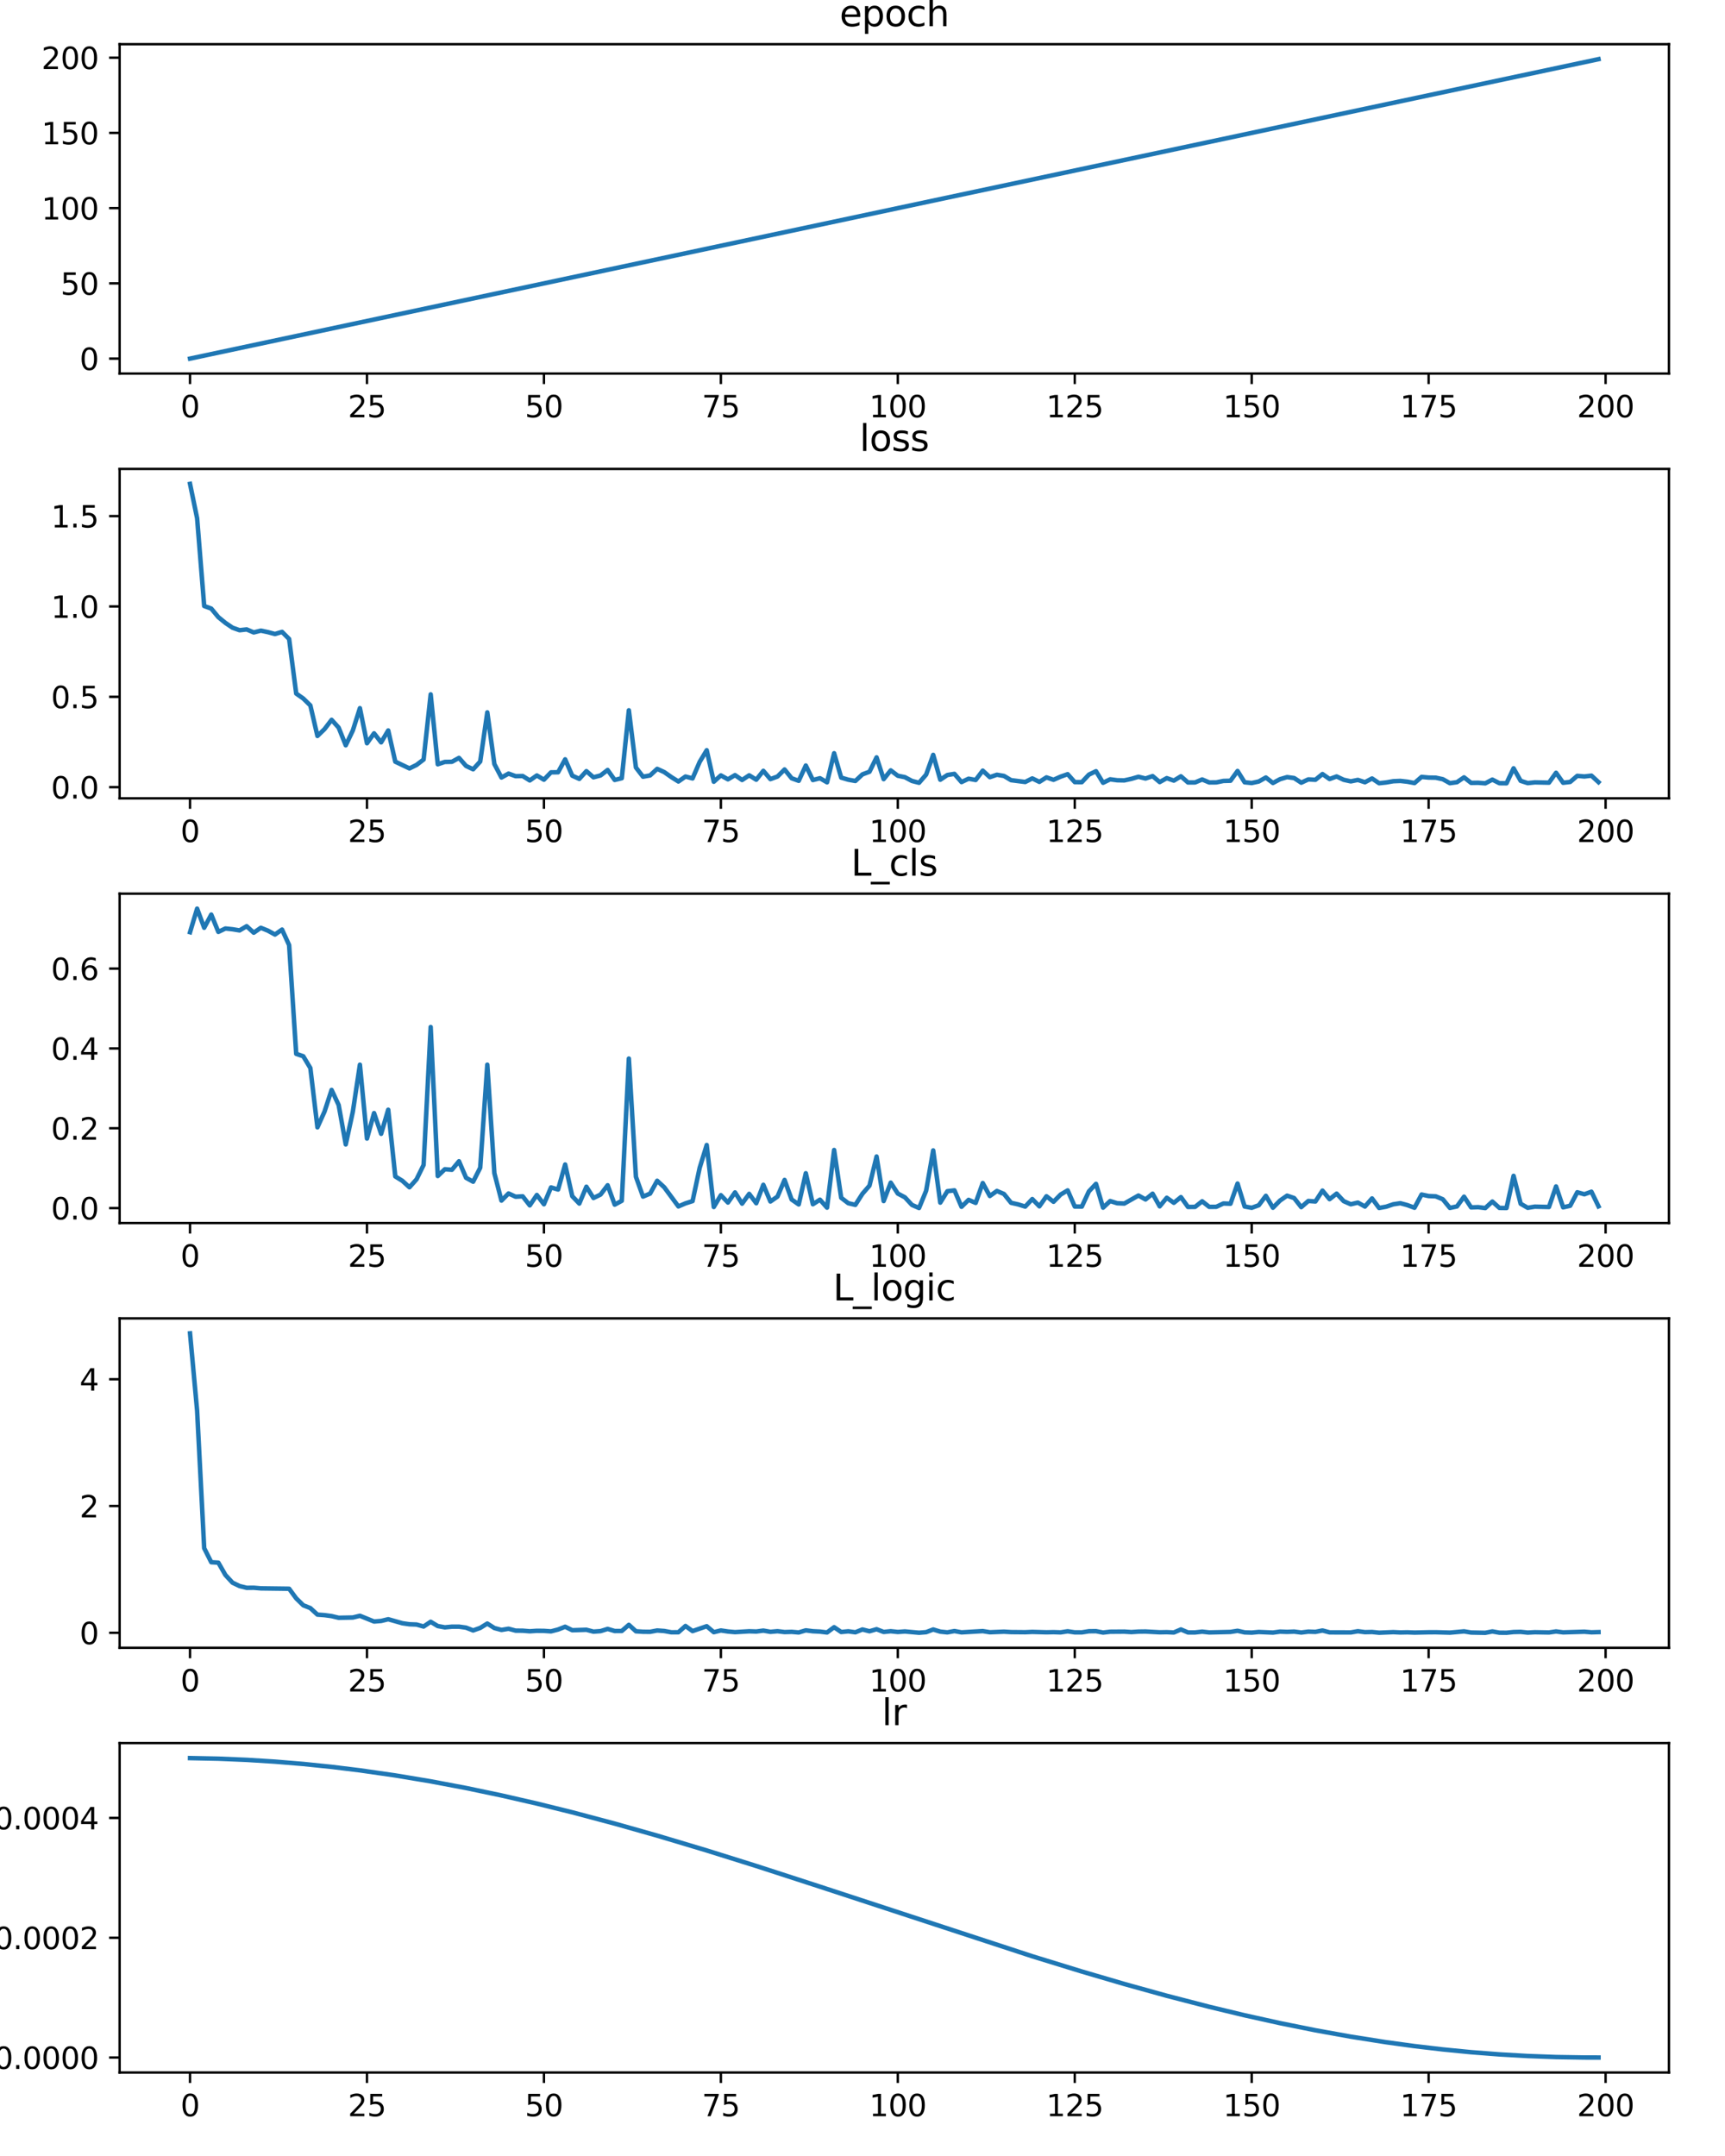 <?xml version="1.0" encoding="utf-8" standalone="no"?>
<!DOCTYPE svg PUBLIC "-//W3C//DTD SVG 1.1//EN"
  "http://www.w3.org/Graphics/SVG/1.1/DTD/svg11.dtd">
<svg xmlns:xlink="http://www.w3.org/1999/xlink" width="576pt" height="720pt" viewBox="0 0 576 720" xmlns="http://www.w3.org/2000/svg" version="1.1">
 <defs>
  <style type="text/css">*{stroke-linejoin: round; stroke-linecap: butt}</style>
 </defs>
 <g id="figure_1">
  <g id="patch_1">
   <path d="M 0 720 
L 576 720 
L 576 0 
L 0 0 
z
" style="fill: #ffffff"/>
  </g>
  <g id="axes_1">
   <g id="patch_2">
    <path d="M 39.94 124.76 
L 557.28 124.76 
L 557.28 14.76 
L 39.94 14.76 
z
" style="fill: #ffffff"/>
   </g>
   <g id="matplotlib.axis_1">
    <g id="xtick_1">
     <g id="line2d_1">
      <defs>
       <path id="m5ed5b328fb" d="M 0 0 
L 0 3.5 
" style="stroke: #000000; stroke-width: 0.8"/>
      </defs>
      <g>
       <use xlink:href="#m5ed5b328fb" x="63.455" y="124.76" style="stroke: #000000; stroke-width: 0.8"/>
      </g>
     </g>
     <g id="text_1">
      <!-- 0 -->
      <g transform="translate(60.274 139.358) scale(0.1 -0.1)">
       <defs>
        <path id="DejaVuSans-30" d="M 2034 4250 
Q 1547 4250 1301 3770 
Q 1056 3291 1056 2328 
Q 1056 1369 1301 889 
Q 1547 409 2034 409 
Q 2525 409 2770 889 
Q 3016 1369 3016 2328 
Q 3016 3291 2770 3770 
Q 2525 4250 2034 4250 
z
M 2034 4750 
Q 2819 4750 3233 4129 
Q 3647 3509 3647 2328 
Q 3647 1150 3233 529 
Q 2819 -91 2034 -91 
Q 1250 -91 836 529 
Q 422 1150 422 2328 
Q 422 3509 836 4129 
Q 1250 4750 2034 4750 
z
" transform="scale(0.016)"/>
       </defs>
       <use xlink:href="#DejaVuSans-30"/>
      </g>
     </g>
    </g>
    <g id="xtick_2">
     <g id="line2d_2">
      <g>
       <use xlink:href="#m5ed5b328fb" x="122.54" y="124.76" style="stroke: #000000; stroke-width: 0.8"/>
      </g>
     </g>
     <g id="text_2">
      <!-- 25 -->
      <g transform="translate(116.177 139.358) scale(0.1 -0.1)">
       <defs>
        <path id="DejaVuSans-32" d="M 1228 531 
L 3431 531 
L 3431 0 
L 469 0 
L 469 531 
Q 828 903 1448 1529 
Q 2069 2156 2228 2338 
Q 2531 2678 2651 2914 
Q 2772 3150 2772 3378 
Q 2772 3750 2511 3984 
Q 2250 4219 1831 4219 
Q 1534 4219 1204 4116 
Q 875 4013 500 3803 
L 500 4441 
Q 881 4594 1212 4672 
Q 1544 4750 1819 4750 
Q 2544 4750 2975 4387 
Q 3406 4025 3406 3419 
Q 3406 3131 3298 2873 
Q 3191 2616 2906 2266 
Q 2828 2175 2409 1742 
Q 1991 1309 1228 531 
z
" transform="scale(0.016)"/>
        <path id="DejaVuSans-35" d="M 691 4666 
L 3169 4666 
L 3169 4134 
L 1269 4134 
L 1269 2991 
Q 1406 3038 1543 3061 
Q 1681 3084 1819 3084 
Q 2600 3084 3056 2656 
Q 3513 2228 3513 1497 
Q 3513 744 3044 326 
Q 2575 -91 1722 -91 
Q 1428 -91 1123 -41 
Q 819 9 494 109 
L 494 744 
Q 775 591 1075 516 
Q 1375 441 1709 441 
Q 2250 441 2565 725 
Q 2881 1009 2881 1497 
Q 2881 1984 2565 2268 
Q 2250 2553 1709 2553 
Q 1456 2553 1204 2497 
Q 953 2441 691 2322 
L 691 4666 
z
" transform="scale(0.016)"/>
       </defs>
       <use xlink:href="#DejaVuSans-32"/>
       <use xlink:href="#DejaVuSans-35" x="63.623"/>
      </g>
     </g>
    </g>
    <g id="xtick_3">
     <g id="line2d_3">
      <g>
       <use xlink:href="#m5ed5b328fb" x="181.624" y="124.76" style="stroke: #000000; stroke-width: 0.8"/>
      </g>
     </g>
     <g id="text_3">
      <!-- 50 -->
      <g transform="translate(175.261 139.358) scale(0.1 -0.1)">
       <use xlink:href="#DejaVuSans-35"/>
       <use xlink:href="#DejaVuSans-30" x="63.623"/>
      </g>
     </g>
    </g>
    <g id="xtick_4">
     <g id="line2d_4">
      <g>
       <use xlink:href="#m5ed5b328fb" x="240.708" y="124.76" style="stroke: #000000; stroke-width: 0.8"/>
      </g>
     </g>
     <g id="text_4">
      <!-- 75 -->
      <g transform="translate(234.345 139.358) scale(0.1 -0.1)">
       <defs>
        <path id="DejaVuSans-37" d="M 525 4666 
L 3525 4666 
L 3525 4397 
L 1831 0 
L 1172 0 
L 2766 4134 
L 525 4134 
L 525 4666 
z
" transform="scale(0.016)"/>
       </defs>
       <use xlink:href="#DejaVuSans-37"/>
       <use xlink:href="#DejaVuSans-35" x="63.623"/>
      </g>
     </g>
    </g>
    <g id="xtick_5">
     <g id="line2d_5">
      <g>
       <use xlink:href="#m5ed5b328fb" x="299.792" y="124.76" style="stroke: #000000; stroke-width: 0.8"/>
      </g>
     </g>
     <g id="text_5">
      <!-- 100 -->
      <g transform="translate(290.248 139.358) scale(0.1 -0.1)">
       <defs>
        <path id="DejaVuSans-31" d="M 794 531 
L 1825 531 
L 1825 4091 
L 703 3866 
L 703 4441 
L 1819 4666 
L 2450 4666 
L 2450 531 
L 3481 531 
L 3481 0 
L 794 0 
L 794 531 
z
" transform="scale(0.016)"/>
       </defs>
       <use xlink:href="#DejaVuSans-31"/>
       <use xlink:href="#DejaVuSans-30" x="63.623"/>
       <use xlink:href="#DejaVuSans-30" x="127.246"/>
      </g>
     </g>
    </g>
    <g id="xtick_6">
     <g id="line2d_6">
      <g>
       <use xlink:href="#m5ed5b328fb" x="358.876" y="124.76" style="stroke: #000000; stroke-width: 0.8"/>
      </g>
     </g>
     <g id="text_6">
      <!-- 125 -->
      <g transform="translate(349.332 139.358) scale(0.1 -0.1)">
       <use xlink:href="#DejaVuSans-31"/>
       <use xlink:href="#DejaVuSans-32" x="63.623"/>
       <use xlink:href="#DejaVuSans-35" x="127.246"/>
      </g>
     </g>
    </g>
    <g id="xtick_7">
     <g id="line2d_7">
      <g>
       <use xlink:href="#m5ed5b328fb" x="417.96" y="124.76" style="stroke: #000000; stroke-width: 0.8"/>
      </g>
     </g>
     <g id="text_7">
      <!-- 150 -->
      <g transform="translate(408.416 139.358) scale(0.1 -0.1)">
       <use xlink:href="#DejaVuSans-31"/>
       <use xlink:href="#DejaVuSans-35" x="63.623"/>
       <use xlink:href="#DejaVuSans-30" x="127.246"/>
      </g>
     </g>
    </g>
    <g id="xtick_8">
     <g id="line2d_8">
      <g>
       <use xlink:href="#m5ed5b328fb" x="477.044" y="124.76" style="stroke: #000000; stroke-width: 0.8"/>
      </g>
     </g>
     <g id="text_8">
      <!-- 175 -->
      <g transform="translate(467.5 139.358) scale(0.1 -0.1)">
       <use xlink:href="#DejaVuSans-31"/>
       <use xlink:href="#DejaVuSans-37" x="63.623"/>
       <use xlink:href="#DejaVuSans-35" x="127.246"/>
      </g>
     </g>
    </g>
    <g id="xtick_9">
     <g id="line2d_9">
      <g>
       <use xlink:href="#m5ed5b328fb" x="536.128" y="124.76" style="stroke: #000000; stroke-width: 0.8"/>
      </g>
     </g>
     <g id="text_9">
      <!-- 200 -->
      <g transform="translate(526.584 139.358) scale(0.1 -0.1)">
       <use xlink:href="#DejaVuSans-32"/>
       <use xlink:href="#DejaVuSans-30" x="63.623"/>
       <use xlink:href="#DejaVuSans-30" x="127.246"/>
      </g>
     </g>
    </g>
   </g>
   <g id="matplotlib.axis_2">
    <g id="ytick_1">
     <g id="line2d_10">
      <defs>
       <path id="m6caf1a7a7d" d="M 0 0 
L -3.5 0 
" style="stroke: #000000; stroke-width: 0.8"/>
      </defs>
      <g>
       <use xlink:href="#m6caf1a7a7d" x="39.94" y="119.76" style="stroke: #000000; stroke-width: 0.8"/>
      </g>
     </g>
     <g id="text_10">
      <!-- 0 -->
      <g transform="translate(26.578 123.559) scale(0.1 -0.1)">
       <use xlink:href="#DejaVuSans-30"/>
      </g>
     </g>
    </g>
    <g id="ytick_2">
     <g id="line2d_11">
      <g>
       <use xlink:href="#m6caf1a7a7d" x="39.94" y="94.634" style="stroke: #000000; stroke-width: 0.8"/>
      </g>
     </g>
     <g id="text_11">
      <!-- 50 -->
      <g transform="translate(20.215 98.434) scale(0.1 -0.1)">
       <use xlink:href="#DejaVuSans-35"/>
       <use xlink:href="#DejaVuSans-30" x="63.623"/>
      </g>
     </g>
    </g>
    <g id="ytick_3">
     <g id="line2d_12">
      <g>
       <use xlink:href="#m6caf1a7a7d" x="39.94" y="69.509" style="stroke: #000000; stroke-width: 0.8"/>
      </g>
     </g>
     <g id="text_12">
      <!-- 100 -->
      <g transform="translate(13.852 73.308) scale(0.1 -0.1)">
       <use xlink:href="#DejaVuSans-31"/>
       <use xlink:href="#DejaVuSans-30" x="63.623"/>
       <use xlink:href="#DejaVuSans-30" x="127.246"/>
      </g>
     </g>
    </g>
    <g id="ytick_4">
     <g id="line2d_13">
      <g>
       <use xlink:href="#m6caf1a7a7d" x="39.94" y="44.383" style="stroke: #000000; stroke-width: 0.8"/>
      </g>
     </g>
     <g id="text_13">
      <!-- 150 -->
      <g transform="translate(13.852 48.182) scale(0.1 -0.1)">
       <use xlink:href="#DejaVuSans-31"/>
       <use xlink:href="#DejaVuSans-35" x="63.623"/>
       <use xlink:href="#DejaVuSans-30" x="127.246"/>
      </g>
     </g>
    </g>
    <g id="ytick_5">
     <g id="line2d_14">
      <g>
       <use xlink:href="#m6caf1a7a7d" x="39.94" y="19.257" style="stroke: #000000; stroke-width: 0.8"/>
      </g>
     </g>
     <g id="text_14">
      <!-- 200 -->
      <g transform="translate(13.852 23.057) scale(0.1 -0.1)">
       <use xlink:href="#DejaVuSans-32"/>
       <use xlink:href="#DejaVuSans-30" x="63.623"/>
       <use xlink:href="#DejaVuSans-30" x="127.246"/>
      </g>
     </g>
    </g>
   </g>
   <g id="line2d_15">
    <path d="M 63.455 119.76 
L 533.765 19.76 
L 533.765 19.76 
" clip-path="url(#pb3ad5cf462)" style="fill: none; stroke: #1f77b4; stroke-width: 1.5; stroke-linecap: square"/>
   </g>
   <g id="patch_3">
    <path d="M 39.94 124.76 
L 39.94 14.76 
" style="fill: none; stroke: #000000; stroke-width: 0.8; stroke-linejoin: miter; stroke-linecap: square"/>
   </g>
   <g id="patch_4">
    <path d="M 557.28 124.76 
L 557.28 14.76 
" style="fill: none; stroke: #000000; stroke-width: 0.8; stroke-linejoin: miter; stroke-linecap: square"/>
   </g>
   <g id="patch_5">
    <path d="M 39.94 124.76 
L 557.28 124.76 
" style="fill: none; stroke: #000000; stroke-width: 0.8; stroke-linejoin: miter; stroke-linecap: square"/>
   </g>
   <g id="patch_6">
    <path d="M 39.94 14.76 
L 557.28 14.76 
" style="fill: none; stroke: #000000; stroke-width: 0.8; stroke-linejoin: miter; stroke-linecap: square"/>
   </g>
   <g id="text_15">
    <!-- epoch -->
    <g transform="translate(280.336 8.76) scale(0.12 -0.12)">
     <defs>
      <path id="DejaVuSans-65" d="M 3597 1894 
L 3597 1613 
L 953 1613 
Q 991 1019 1311 708 
Q 1631 397 2203 397 
Q 2534 397 2845 478 
Q 3156 559 3463 722 
L 3463 178 
Q 3153 47 2828 -22 
Q 2503 -91 2169 -91 
Q 1331 -91 842 396 
Q 353 884 353 1716 
Q 353 2575 817 3079 
Q 1281 3584 2069 3584 
Q 2775 3584 3186 3129 
Q 3597 2675 3597 1894 
z
M 3022 2063 
Q 3016 2534 2758 2815 
Q 2500 3097 2075 3097 
Q 1594 3097 1305 2825 
Q 1016 2553 972 2059 
L 3022 2063 
z
" transform="scale(0.016)"/>
      <path id="DejaVuSans-70" d="M 1159 525 
L 1159 -1331 
L 581 -1331 
L 581 3500 
L 1159 3500 
L 1159 2969 
Q 1341 3281 1617 3432 
Q 1894 3584 2278 3584 
Q 2916 3584 3314 3078 
Q 3713 2572 3713 1747 
Q 3713 922 3314 415 
Q 2916 -91 2278 -91 
Q 1894 -91 1617 61 
Q 1341 213 1159 525 
z
M 3116 1747 
Q 3116 2381 2855 2742 
Q 2594 3103 2138 3103 
Q 1681 3103 1420 2742 
Q 1159 2381 1159 1747 
Q 1159 1113 1420 752 
Q 1681 391 2138 391 
Q 2594 391 2855 752 
Q 3116 1113 3116 1747 
z
" transform="scale(0.016)"/>
      <path id="DejaVuSans-6f" d="M 1959 3097 
Q 1497 3097 1228 2736 
Q 959 2375 959 1747 
Q 959 1119 1226 758 
Q 1494 397 1959 397 
Q 2419 397 2687 759 
Q 2956 1122 2956 1747 
Q 2956 2369 2687 2733 
Q 2419 3097 1959 3097 
z
M 1959 3584 
Q 2709 3584 3137 3096 
Q 3566 2609 3566 1747 
Q 3566 888 3137 398 
Q 2709 -91 1959 -91 
Q 1206 -91 779 398 
Q 353 888 353 1747 
Q 353 2609 779 3096 
Q 1206 3584 1959 3584 
z
" transform="scale(0.016)"/>
      <path id="DejaVuSans-63" d="M 3122 3366 
L 3122 2828 
Q 2878 2963 2633 3030 
Q 2388 3097 2138 3097 
Q 1578 3097 1268 2742 
Q 959 2388 959 1747 
Q 959 1106 1268 751 
Q 1578 397 2138 397 
Q 2388 397 2633 464 
Q 2878 531 3122 666 
L 3122 134 
Q 2881 22 2623 -34 
Q 2366 -91 2075 -91 
Q 1284 -91 818 406 
Q 353 903 353 1747 
Q 353 2603 823 3093 
Q 1294 3584 2113 3584 
Q 2378 3584 2631 3529 
Q 2884 3475 3122 3366 
z
" transform="scale(0.016)"/>
      <path id="DejaVuSans-68" d="M 3513 2113 
L 3513 0 
L 2938 0 
L 2938 2094 
Q 2938 2591 2744 2837 
Q 2550 3084 2163 3084 
Q 1697 3084 1428 2787 
Q 1159 2491 1159 1978 
L 1159 0 
L 581 0 
L 581 4863 
L 1159 4863 
L 1159 2956 
Q 1366 3272 1645 3428 
Q 1925 3584 2291 3584 
Q 2894 3584 3203 3211 
Q 3513 2838 3513 2113 
z
" transform="scale(0.016)"/>
     </defs>
     <use xlink:href="#DejaVuSans-65"/>
     <use xlink:href="#DejaVuSans-70" x="61.523"/>
     <use xlink:href="#DejaVuSans-6f" x="125"/>
     <use xlink:href="#DejaVuSans-63" x="186.182"/>
     <use xlink:href="#DejaVuSans-68" x="241.162"/>
    </g>
   </g>
  </g>
  <g id="axes_2">
   <g id="patch_7">
    <path d="M 39.94 266.6 
L 557.28 266.6 
L 557.28 156.6 
L 39.94 156.6 
z
" style="fill: #ffffff"/>
   </g>
   <g id="matplotlib.axis_3">
    <g id="xtick_10">
     <g id="line2d_16">
      <g>
       <use xlink:href="#m5ed5b328fb" x="63.455" y="266.6" style="stroke: #000000; stroke-width: 0.8"/>
      </g>
     </g>
     <g id="text_16">
      <!-- 0 -->
      <g transform="translate(60.274 281.198) scale(0.1 -0.1)">
       <use xlink:href="#DejaVuSans-30"/>
      </g>
     </g>
    </g>
    <g id="xtick_11">
     <g id="line2d_17">
      <g>
       <use xlink:href="#m5ed5b328fb" x="122.54" y="266.6" style="stroke: #000000; stroke-width: 0.8"/>
      </g>
     </g>
     <g id="text_17">
      <!-- 25 -->
      <g transform="translate(116.177 281.198) scale(0.1 -0.1)">
       <use xlink:href="#DejaVuSans-32"/>
       <use xlink:href="#DejaVuSans-35" x="63.623"/>
      </g>
     </g>
    </g>
    <g id="xtick_12">
     <g id="line2d_18">
      <g>
       <use xlink:href="#m5ed5b328fb" x="181.624" y="266.6" style="stroke: #000000; stroke-width: 0.8"/>
      </g>
     </g>
     <g id="text_18">
      <!-- 50 -->
      <g transform="translate(175.261 281.198) scale(0.1 -0.1)">
       <use xlink:href="#DejaVuSans-35"/>
       <use xlink:href="#DejaVuSans-30" x="63.623"/>
      </g>
     </g>
    </g>
    <g id="xtick_13">
     <g id="line2d_19">
      <g>
       <use xlink:href="#m5ed5b328fb" x="240.708" y="266.6" style="stroke: #000000; stroke-width: 0.8"/>
      </g>
     </g>
     <g id="text_19">
      <!-- 75 -->
      <g transform="translate(234.345 281.198) scale(0.1 -0.1)">
       <use xlink:href="#DejaVuSans-37"/>
       <use xlink:href="#DejaVuSans-35" x="63.623"/>
      </g>
     </g>
    </g>
    <g id="xtick_14">
     <g id="line2d_20">
      <g>
       <use xlink:href="#m5ed5b328fb" x="299.792" y="266.6" style="stroke: #000000; stroke-width: 0.8"/>
      </g>
     </g>
     <g id="text_20">
      <!-- 100 -->
      <g transform="translate(290.248 281.198) scale(0.1 -0.1)">
       <use xlink:href="#DejaVuSans-31"/>
       <use xlink:href="#DejaVuSans-30" x="63.623"/>
       <use xlink:href="#DejaVuSans-30" x="127.246"/>
      </g>
     </g>
    </g>
    <g id="xtick_15">
     <g id="line2d_21">
      <g>
       <use xlink:href="#m5ed5b328fb" x="358.876" y="266.6" style="stroke: #000000; stroke-width: 0.8"/>
      </g>
     </g>
     <g id="text_21">
      <!-- 125 -->
      <g transform="translate(349.332 281.198) scale(0.1 -0.1)">
       <use xlink:href="#DejaVuSans-31"/>
       <use xlink:href="#DejaVuSans-32" x="63.623"/>
       <use xlink:href="#DejaVuSans-35" x="127.246"/>
      </g>
     </g>
    </g>
    <g id="xtick_16">
     <g id="line2d_22">
      <g>
       <use xlink:href="#m5ed5b328fb" x="417.96" y="266.6" style="stroke: #000000; stroke-width: 0.8"/>
      </g>
     </g>
     <g id="text_22">
      <!-- 150 -->
      <g transform="translate(408.416 281.198) scale(0.1 -0.1)">
       <use xlink:href="#DejaVuSans-31"/>
       <use xlink:href="#DejaVuSans-35" x="63.623"/>
       <use xlink:href="#DejaVuSans-30" x="127.246"/>
      </g>
     </g>
    </g>
    <g id="xtick_17">
     <g id="line2d_23">
      <g>
       <use xlink:href="#m5ed5b328fb" x="477.044" y="266.6" style="stroke: #000000; stroke-width: 0.8"/>
      </g>
     </g>
     <g id="text_23">
      <!-- 175 -->
      <g transform="translate(467.5 281.198) scale(0.1 -0.1)">
       <use xlink:href="#DejaVuSans-31"/>
       <use xlink:href="#DejaVuSans-37" x="63.623"/>
       <use xlink:href="#DejaVuSans-35" x="127.246"/>
      </g>
     </g>
    </g>
    <g id="xtick_18">
     <g id="line2d_24">
      <g>
       <use xlink:href="#m5ed5b328fb" x="536.128" y="266.6" style="stroke: #000000; stroke-width: 0.8"/>
      </g>
     </g>
     <g id="text_24">
      <!-- 200 -->
      <g transform="translate(526.584 281.198) scale(0.1 -0.1)">
       <use xlink:href="#DejaVuSans-32"/>
       <use xlink:href="#DejaVuSans-30" x="63.623"/>
       <use xlink:href="#DejaVuSans-30" x="127.246"/>
      </g>
     </g>
    </g>
   </g>
   <g id="matplotlib.axis_4">
    <g id="ytick_6">
     <g id="line2d_25">
      <g>
       <use xlink:href="#m6caf1a7a7d" x="39.94" y="262.873" style="stroke: #000000; stroke-width: 0.8"/>
      </g>
     </g>
     <g id="text_25">
      <!-- 0.0 -->
      <g transform="translate(17.037 266.672) scale(0.1 -0.1)">
       <defs>
        <path id="DejaVuSans-2e" d="M 684 794 
L 1344 794 
L 1344 0 
L 684 0 
L 684 794 
z
" transform="scale(0.016)"/>
       </defs>
       <use xlink:href="#DejaVuSans-30"/>
       <use xlink:href="#DejaVuSans-2e" x="63.623"/>
       <use xlink:href="#DejaVuSans-30" x="95.41"/>
      </g>
     </g>
    </g>
    <g id="ytick_7">
     <g id="line2d_26">
      <g>
       <use xlink:href="#m6caf1a7a7d" x="39.94" y="232.699" style="stroke: #000000; stroke-width: 0.8"/>
      </g>
     </g>
     <g id="text_26">
      <!-- 0.5 -->
      <g transform="translate(17.037 236.499) scale(0.1 -0.1)">
       <use xlink:href="#DejaVuSans-30"/>
       <use xlink:href="#DejaVuSans-2e" x="63.623"/>
       <use xlink:href="#DejaVuSans-35" x="95.41"/>
      </g>
     </g>
    </g>
    <g id="ytick_8">
     <g id="line2d_27">
      <g>
       <use xlink:href="#m6caf1a7a7d" x="39.94" y="202.526" style="stroke: #000000; stroke-width: 0.8"/>
      </g>
     </g>
     <g id="text_27">
      <!-- 1.0 -->
      <g transform="translate(17.037 206.325) scale(0.1 -0.1)">
       <use xlink:href="#DejaVuSans-31"/>
       <use xlink:href="#DejaVuSans-2e" x="63.623"/>
       <use xlink:href="#DejaVuSans-30" x="95.41"/>
      </g>
     </g>
    </g>
    <g id="ytick_9">
     <g id="line2d_28">
      <g>
       <use xlink:href="#m6caf1a7a7d" x="39.94" y="172.353" style="stroke: #000000; stroke-width: 0.8"/>
      </g>
     </g>
     <g id="text_28">
      <!-- 1.5 -->
      <g transform="translate(17.037 176.152) scale(0.1 -0.1)">
       <use xlink:href="#DejaVuSans-31"/>
       <use xlink:href="#DejaVuSans-2e" x="63.623"/>
       <use xlink:href="#DejaVuSans-35" x="95.41"/>
      </g>
     </g>
    </g>
   </g>
   <g id="line2d_29">
    <path d="M 63.455 161.6 
L 65.819 173.071 
L 68.182 202.379 
L 70.546 203.242 
L 72.909 206.096 
L 75.272 208.02 
L 77.636 209.622 
L 79.999 210.463 
L 82.362 210.196 
L 84.726 211.199 
L 87.089 210.601 
L 89.452 211.099 
L 91.816 211.732 
L 94.179 211.019 
L 96.543 213.391 
L 98.906 231.616 
L 101.269 233.271 
L 103.633 235.583 
L 105.996 245.778 
L 108.359 243.494 
L 110.723 240.388 
L 113.086 242.992 
L 115.449 248.896 
L 117.813 243.943 
L 120.176 236.492 
L 122.54 248.217 
L 124.903 244.893 
L 127.266 247.913 
L 129.63 243.937 
L 131.993 254.368 
L 136.72 256.609 
L 139.083 255.454 
L 141.446 253.649 
L 143.81 231.893 
L 146.173 255.233 
L 148.536 254.448 
L 150.9 254.401 
L 153.263 253.104 
L 155.627 255.79 
L 157.99 256.908 
L 160.353 254.305 
L 162.717 237.898 
L 165.08 255.161 
L 167.443 259.656 
L 169.807 258.349 
L 172.17 259.201 
L 174.533 259.153 
L 176.897 260.633 
L 179.26 258.967 
L 181.624 260.384 
L 183.987 257.925 
L 186.35 257.897 
L 188.714 253.583 
L 191.077 259.037 
L 193.44 260.108 
L 195.804 257.521 
L 198.167 259.583 
L 200.53 258.965 
L 202.894 257.138 
L 205.257 260.468 
L 207.621 259.884 
L 209.984 237.206 
L 212.347 256.316 
L 214.711 259.382 
L 217.074 258.958 
L 219.437 256.759 
L 221.801 257.842 
L 224.164 259.504 
L 226.527 260.986 
L 228.891 259.329 
L 231.254 259.955 
L 233.618 254.461 
L 235.981 250.538 
L 238.344 261.059 
L 240.708 258.949 
L 243.071 260.26 
L 245.434 258.853 
L 247.798 260.485 
L 250.161 258.92 
L 252.524 260.386 
L 254.888 257.423 
L 257.251 260.19 
L 259.615 259.327 
L 261.978 256.97 
L 264.341 259.898 
L 266.705 260.76 
L 269.068 255.644 
L 271.431 260.5 
L 273.795 259.888 
L 276.158 261.26 
L 278.521 251.55 
L 280.885 259.685 
L 283.248 260.382 
L 285.612 260.812 
L 287.975 258.609 
L 290.338 257.72 
L 292.702 252.929 
L 295.065 260.195 
L 297.428 257.27 
L 299.792 259.067 
L 302.155 259.54 
L 304.518 260.802 
L 306.882 261.41 
L 309.245 258.697 
L 311.608 252.086 
L 313.972 260.394 
L 316.335 258.815 
L 318.699 258.437 
L 321.062 261.175 
L 323.425 260.05 
L 325.789 260.481 
L 328.152 257.353 
L 330.515 259.537 
L 332.879 258.727 
L 335.242 259.129 
L 337.605 260.541 
L 342.332 261.147 
L 344.696 259.949 
L 347.059 261.111 
L 349.422 259.609 
L 351.786 260.417 
L 354.149 259.372 
L 356.512 258.541 
L 358.876 261.185 
L 361.239 261.201 
L 363.602 258.688 
L 365.966 257.543 
L 368.329 261.411 
L 370.693 260.254 
L 373.056 260.571 
L 375.419 260.617 
L 377.783 260.095 
L 380.146 259.406 
L 382.509 259.984 
L 384.873 259.183 
L 387.236 261.179 
L 389.599 259.86 
L 391.963 260.686 
L 394.326 259.251 
L 396.69 261.311 
L 399.053 261.299 
L 401.416 260.303 
L 403.78 261.302 
L 406.143 261.281 
L 408.506 260.796 
L 410.87 260.735 
L 413.233 257.474 
L 415.596 261.247 
L 417.96 261.491 
L 420.323 260.977 
L 422.687 259.648 
L 425.05 261.481 
L 427.413 260.214 
L 429.777 259.519 
L 432.14 259.837 
L 434.503 261.38 
L 436.867 260.281 
L 439.23 260.411 
L 441.593 258.497 
L 443.957 260.154 
L 446.32 259.302 
L 448.684 260.417 
L 451.047 260.939 
L 453.41 260.457 
L 455.774 261.233 
L 458.137 259.97 
L 460.5 261.557 
L 462.864 261.304 
L 465.227 260.89 
L 467.59 260.791 
L 469.954 261.054 
L 472.317 261.506 
L 474.68 259.453 
L 477.044 259.673 
L 479.407 259.711 
L 481.771 260.218 
L 484.134 261.541 
L 486.497 261.218 
L 488.861 259.6 
L 491.224 261.446 
L 493.587 261.407 
L 495.951 261.6 
L 498.314 260.351 
L 500.677 261.555 
L 503.041 261.582 
L 505.404 256.574 
L 507.768 260.764 
L 510.131 261.522 
L 512.494 261.273 
L 517.221 261.374 
L 519.584 258.07 
L 521.948 261.406 
L 524.311 261.128 
L 526.674 259.098 
L 529.038 259.307 
L 531.401 259.03 
L 533.765 261.203 
L 533.765 261.203 
" clip-path="url(#p1a060bd9a1)" style="fill: none; stroke: #1f77b4; stroke-width: 1.5; stroke-linecap: square"/>
   </g>
   <g id="patch_8">
    <path d="M 39.94 266.6 
L 39.94 156.6 
" style="fill: none; stroke: #000000; stroke-width: 0.8; stroke-linejoin: miter; stroke-linecap: square"/>
   </g>
   <g id="patch_9">
    <path d="M 557.28 266.6 
L 557.28 156.6 
" style="fill: none; stroke: #000000; stroke-width: 0.8; stroke-linejoin: miter; stroke-linecap: square"/>
   </g>
   <g id="patch_10">
    <path d="M 39.94 266.6 
L 557.28 266.6 
" style="fill: none; stroke: #000000; stroke-width: 0.8; stroke-linejoin: miter; stroke-linecap: square"/>
   </g>
   <g id="patch_11">
    <path d="M 39.94 156.6 
L 557.28 156.6 
" style="fill: none; stroke: #000000; stroke-width: 0.8; stroke-linejoin: miter; stroke-linecap: square"/>
   </g>
   <g id="text_29">
    <!-- loss -->
    <g transform="translate(287.021 150.6) scale(0.12 -0.12)">
     <defs>
      <path id="DejaVuSans-6c" d="M 603 4863 
L 1178 4863 
L 1178 0 
L 603 0 
L 603 4863 
z
" transform="scale(0.016)"/>
      <path id="DejaVuSans-73" d="M 2834 3397 
L 2834 2853 
Q 2591 2978 2328 3040 
Q 2066 3103 1784 3103 
Q 1356 3103 1142 2972 
Q 928 2841 928 2578 
Q 928 2378 1081 2264 
Q 1234 2150 1697 2047 
L 1894 2003 
Q 2506 1872 2764 1633 
Q 3022 1394 3022 966 
Q 3022 478 2636 193 
Q 2250 -91 1575 -91 
Q 1294 -91 989 -36 
Q 684 19 347 128 
L 347 722 
Q 666 556 975 473 
Q 1284 391 1588 391 
Q 1994 391 2212 530 
Q 2431 669 2431 922 
Q 2431 1156 2273 1281 
Q 2116 1406 1581 1522 
L 1381 1569 
Q 847 1681 609 1914 
Q 372 2147 372 2553 
Q 372 3047 722 3315 
Q 1072 3584 1716 3584 
Q 2034 3584 2315 3537 
Q 2597 3491 2834 3397 
z
" transform="scale(0.016)"/>
     </defs>
     <use xlink:href="#DejaVuSans-6c"/>
     <use xlink:href="#DejaVuSans-6f" x="27.783"/>
     <use xlink:href="#DejaVuSans-73" x="88.965"/>
     <use xlink:href="#DejaVuSans-73" x="141.064"/>
    </g>
   </g>
  </g>
  <g id="axes_3">
   <g id="patch_12">
    <path d="M 39.94 408.44 
L 557.28 408.44 
L 557.28 298.44 
L 39.94 298.44 
z
" style="fill: #ffffff"/>
   </g>
   <g id="matplotlib.axis_5">
    <g id="xtick_19">
     <g id="line2d_30">
      <g>
       <use xlink:href="#m5ed5b328fb" x="63.455" y="408.44" style="stroke: #000000; stroke-width: 0.8"/>
      </g>
     </g>
     <g id="text_30">
      <!-- 0 -->
      <g transform="translate(60.274 423.038) scale(0.1 -0.1)">
       <use xlink:href="#DejaVuSans-30"/>
      </g>
     </g>
    </g>
    <g id="xtick_20">
     <g id="line2d_31">
      <g>
       <use xlink:href="#m5ed5b328fb" x="122.54" y="408.44" style="stroke: #000000; stroke-width: 0.8"/>
      </g>
     </g>
     <g id="text_31">
      <!-- 25 -->
      <g transform="translate(116.177 423.038) scale(0.1 -0.1)">
       <use xlink:href="#DejaVuSans-32"/>
       <use xlink:href="#DejaVuSans-35" x="63.623"/>
      </g>
     </g>
    </g>
    <g id="xtick_21">
     <g id="line2d_32">
      <g>
       <use xlink:href="#m5ed5b328fb" x="181.624" y="408.44" style="stroke: #000000; stroke-width: 0.8"/>
      </g>
     </g>
     <g id="text_32">
      <!-- 50 -->
      <g transform="translate(175.261 423.038) scale(0.1 -0.1)">
       <use xlink:href="#DejaVuSans-35"/>
       <use xlink:href="#DejaVuSans-30" x="63.623"/>
      </g>
     </g>
    </g>
    <g id="xtick_22">
     <g id="line2d_33">
      <g>
       <use xlink:href="#m5ed5b328fb" x="240.708" y="408.44" style="stroke: #000000; stroke-width: 0.8"/>
      </g>
     </g>
     <g id="text_33">
      <!-- 75 -->
      <g transform="translate(234.345 423.038) scale(0.1 -0.1)">
       <use xlink:href="#DejaVuSans-37"/>
       <use xlink:href="#DejaVuSans-35" x="63.623"/>
      </g>
     </g>
    </g>
    <g id="xtick_23">
     <g id="line2d_34">
      <g>
       <use xlink:href="#m5ed5b328fb" x="299.792" y="408.44" style="stroke: #000000; stroke-width: 0.8"/>
      </g>
     </g>
     <g id="text_34">
      <!-- 100 -->
      <g transform="translate(290.248 423.038) scale(0.1 -0.1)">
       <use xlink:href="#DejaVuSans-31"/>
       <use xlink:href="#DejaVuSans-30" x="63.623"/>
       <use xlink:href="#DejaVuSans-30" x="127.246"/>
      </g>
     </g>
    </g>
    <g id="xtick_24">
     <g id="line2d_35">
      <g>
       <use xlink:href="#m5ed5b328fb" x="358.876" y="408.44" style="stroke: #000000; stroke-width: 0.8"/>
      </g>
     </g>
     <g id="text_35">
      <!-- 125 -->
      <g transform="translate(349.332 423.038) scale(0.1 -0.1)">
       <use xlink:href="#DejaVuSans-31"/>
       <use xlink:href="#DejaVuSans-32" x="63.623"/>
       <use xlink:href="#DejaVuSans-35" x="127.246"/>
      </g>
     </g>
    </g>
    <g id="xtick_25">
     <g id="line2d_36">
      <g>
       <use xlink:href="#m5ed5b328fb" x="417.96" y="408.44" style="stroke: #000000; stroke-width: 0.8"/>
      </g>
     </g>
     <g id="text_36">
      <!-- 150 -->
      <g transform="translate(408.416 423.038) scale(0.1 -0.1)">
       <use xlink:href="#DejaVuSans-31"/>
       <use xlink:href="#DejaVuSans-35" x="63.623"/>
       <use xlink:href="#DejaVuSans-30" x="127.246"/>
      </g>
     </g>
    </g>
    <g id="xtick_26">
     <g id="line2d_37">
      <g>
       <use xlink:href="#m5ed5b328fb" x="477.044" y="408.44" style="stroke: #000000; stroke-width: 0.8"/>
      </g>
     </g>
     <g id="text_37">
      <!-- 175 -->
      <g transform="translate(467.5 423.038) scale(0.1 -0.1)">
       <use xlink:href="#DejaVuSans-31"/>
       <use xlink:href="#DejaVuSans-37" x="63.623"/>
       <use xlink:href="#DejaVuSans-35" x="127.246"/>
      </g>
     </g>
    </g>
    <g id="xtick_27">
     <g id="line2d_38">
      <g>
       <use xlink:href="#m5ed5b328fb" x="536.128" y="408.44" style="stroke: #000000; stroke-width: 0.8"/>
      </g>
     </g>
     <g id="text_38">
      <!-- 200 -->
      <g transform="translate(526.584 423.038) scale(0.1 -0.1)">
       <use xlink:href="#DejaVuSans-32"/>
       <use xlink:href="#DejaVuSans-30" x="63.623"/>
       <use xlink:href="#DejaVuSans-30" x="127.246"/>
      </g>
     </g>
    </g>
   </g>
   <g id="matplotlib.axis_6">
    <g id="ytick_10">
     <g id="line2d_39">
      <g>
       <use xlink:href="#m6caf1a7a7d" x="39.94" y="403.441" style="stroke: #000000; stroke-width: 0.8"/>
      </g>
     </g>
     <g id="text_39">
      <!-- 0.0 -->
      <g transform="translate(17.037 407.24) scale(0.1 -0.1)">
       <use xlink:href="#DejaVuSans-30"/>
       <use xlink:href="#DejaVuSans-2e" x="63.623"/>
       <use xlink:href="#DejaVuSans-30" x="95.41"/>
      </g>
     </g>
    </g>
    <g id="ytick_11">
     <g id="line2d_40">
      <g>
       <use xlink:href="#m6caf1a7a7d" x="39.94" y="376.784" style="stroke: #000000; stroke-width: 0.8"/>
      </g>
     </g>
     <g id="text_40">
      <!-- 0.2 -->
      <g transform="translate(17.037 380.583) scale(0.1 -0.1)">
       <use xlink:href="#DejaVuSans-30"/>
       <use xlink:href="#DejaVuSans-2e" x="63.623"/>
       <use xlink:href="#DejaVuSans-32" x="95.41"/>
      </g>
     </g>
    </g>
    <g id="ytick_12">
     <g id="line2d_41">
      <g>
       <use xlink:href="#m6caf1a7a7d" x="39.94" y="350.127" style="stroke: #000000; stroke-width: 0.8"/>
      </g>
     </g>
     <g id="text_41">
      <!-- 0.4 -->
      <g transform="translate(17.037 353.926) scale(0.1 -0.1)">
       <defs>
        <path id="DejaVuSans-34" d="M 2419 4116 
L 825 1625 
L 2419 1625 
L 2419 4116 
z
M 2253 4666 
L 3047 4666 
L 3047 1625 
L 3713 1625 
L 3713 1100 
L 3047 1100 
L 3047 0 
L 2419 0 
L 2419 1100 
L 313 1100 
L 313 1709 
L 2253 4666 
z
" transform="scale(0.016)"/>
       </defs>
       <use xlink:href="#DejaVuSans-30"/>
       <use xlink:href="#DejaVuSans-2e" x="63.623"/>
       <use xlink:href="#DejaVuSans-34" x="95.41"/>
      </g>
     </g>
    </g>
    <g id="ytick_13">
     <g id="line2d_42">
      <g>
       <use xlink:href="#m6caf1a7a7d" x="39.94" y="323.47" style="stroke: #000000; stroke-width: 0.8"/>
      </g>
     </g>
     <g id="text_42">
      <!-- 0.6 -->
      <g transform="translate(17.037 327.269) scale(0.1 -0.1)">
       <defs>
        <path id="DejaVuSans-36" d="M 2113 2584 
Q 1688 2584 1439 2293 
Q 1191 2003 1191 1497 
Q 1191 994 1439 701 
Q 1688 409 2113 409 
Q 2538 409 2786 701 
Q 3034 994 3034 1497 
Q 3034 2003 2786 2293 
Q 2538 2584 2113 2584 
z
M 3366 4563 
L 3366 3988 
Q 3128 4100 2886 4159 
Q 2644 4219 2406 4219 
Q 1781 4219 1451 3797 
Q 1122 3375 1075 2522 
Q 1259 2794 1537 2939 
Q 1816 3084 2150 3084 
Q 2853 3084 3261 2657 
Q 3669 2231 3669 1497 
Q 3669 778 3244 343 
Q 2819 -91 2113 -91 
Q 1303 -91 875 529 
Q 447 1150 447 2328 
Q 447 3434 972 4092 
Q 1497 4750 2381 4750 
Q 2619 4750 2861 4703 
Q 3103 4656 3366 4563 
z
" transform="scale(0.016)"/>
       </defs>
       <use xlink:href="#DejaVuSans-30"/>
       <use xlink:href="#DejaVuSans-2e" x="63.623"/>
       <use xlink:href="#DejaVuSans-36" x="95.41"/>
      </g>
     </g>
    </g>
   </g>
   <g id="line2d_43">
    <path d="M 63.455 311.313 
L 65.819 303.44 
L 68.182 309.832 
L 70.546 305.429 
L 72.909 311.208 
L 75.272 310.073 
L 77.636 310.327 
L 79.999 310.709 
L 82.362 309.308 
L 84.726 311.481 
L 87.089 309.839 
L 89.452 310.79 
L 91.816 312.094 
L 94.179 310.434 
L 96.543 315.627 
L 98.906 351.934 
L 101.269 352.743 
L 103.633 356.685 
L 105.996 376.476 
L 108.359 371.232 
L 110.723 363.987 
L 113.086 369.037 
L 115.449 382.182 
L 117.813 371.279 
L 120.176 355.558 
L 122.54 380.23 
L 124.903 371.722 
L 127.266 378.641 
L 129.63 370.598 
L 131.993 392.875 
L 134.356 394.335 
L 136.72 396.498 
L 139.083 393.846 
L 141.446 389.036 
L 143.81 342.981 
L 146.173 392.742 
L 148.536 390.471 
L 150.9 390.656 
L 153.263 387.806 
L 155.627 393.333 
L 157.99 394.633 
L 160.353 389.955 
L 162.717 355.557 
L 165.08 391.798 
L 167.443 400.943 
L 169.807 398.56 
L 172.17 399.646 
L 174.533 399.513 
L 176.897 402.54 
L 179.26 399.065 
L 181.624 402.164 
L 183.987 396.544 
L 186.35 397.245 
L 188.714 388.889 
L 191.077 399.469 
L 193.44 401.93 
L 195.804 396.305 
L 198.167 400.078 
L 200.53 398.934 
L 202.894 395.814 
L 205.257 402.293 
L 207.621 401.01 
L 209.984 353.512 
L 212.347 393 
L 214.711 399.604 
L 217.074 398.61 
L 219.437 394.322 
L 221.801 396.495 
L 226.527 402.886 
L 228.891 401.866 
L 231.254 401.113 
L 233.618 390.048 
L 235.981 382.375 
L 238.344 403.085 
L 240.708 399.137 
L 243.071 401.592 
L 245.434 398.203 
L 247.798 401.961 
L 250.161 398.695 
L 252.524 401.821 
L 254.888 395.67 
L 257.251 401.248 
L 259.615 399.601 
L 261.978 394.043 
L 264.341 400.581 
L 266.705 402.222 
L 269.068 391.803 
L 271.431 402.16 
L 273.795 400.633 
L 276.158 403.301 
L 278.521 384.049 
L 280.885 400 
L 283.248 401.815 
L 285.612 402.372 
L 287.975 398.669 
L 290.338 395.943 
L 292.702 386.228 
L 295.065 401.101 
L 297.428 394.95 
L 299.792 398.594 
L 302.155 399.846 
L 304.518 402.388 
L 306.882 403.42 
L 309.245 397.663 
L 311.608 384.185 
L 313.972 401.623 
L 316.335 397.813 
L 318.699 397.52 
L 321.062 403.014 
L 323.425 400.694 
L 325.789 401.71 
L 328.152 395.08 
L 330.515 399.409 
L 332.879 397.724 
L 335.242 398.733 
L 337.605 401.675 
L 339.969 402.211 
L 342.332 402.942 
L 344.696 400.424 
L 347.059 402.853 
L 349.422 399.494 
L 351.786 401.338 
L 354.149 398.932 
L 356.512 397.533 
L 358.876 402.922 
L 361.239 402.942 
L 363.602 397.858 
L 365.966 395.351 
L 368.329 403.305 
L 370.693 401.094 
L 373.056 401.823 
L 375.419 401.927 
L 380.146 399.247 
L 382.509 400.558 
L 384.873 398.638 
L 387.236 402.86 
L 389.599 399.999 
L 391.963 401.679 
L 394.326 399.782 
L 396.69 403.067 
L 399.053 403.042 
L 401.416 401.172 
L 403.78 403.04 
L 406.143 403.017 
L 408.506 401.904 
L 410.87 401.99 
L 413.233 395.253 
L 415.596 402.914 
L 417.96 403.348 
L 420.323 402.491 
L 422.687 399.347 
L 425.05 403.329 
L 427.413 400.935 
L 429.777 399.29 
L 432.14 400.105 
L 434.503 403.126 
L 436.867 401.068 
L 439.23 401.246 
L 441.593 397.605 
L 443.957 400.466 
L 446.32 398.614 
L 448.684 401.136 
L 451.047 402.168 
L 453.41 401.607 
L 455.774 402.926 
L 458.137 400.211 
L 460.5 403.403 
L 462.864 402.975 
L 465.227 402.179 
L 467.59 401.815 
L 469.954 402.457 
L 472.317 403.332 
L 474.68 398.92 
L 477.044 399.421 
L 479.407 399.517 
L 481.771 400.495 
L 484.134 403.387 
L 486.497 402.888 
L 488.861 399.634 
L 491.224 403.217 
L 493.587 403.134 
L 495.951 403.44 
L 498.314 401.264 
L 500.677 403.39 
L 503.041 403.422 
L 505.404 392.673 
L 507.768 401.993 
L 510.131 403.352 
L 512.494 402.966 
L 517.221 403.081 
L 519.584 396.212 
L 521.948 403.196 
L 524.311 402.663 
L 526.674 398.155 
L 529.038 398.834 
L 531.401 397.973 
L 533.765 402.862 
L 533.765 402.862 
" clip-path="url(#p623da15042)" style="fill: none; stroke: #1f77b4; stroke-width: 1.5; stroke-linecap: square"/>
   </g>
   <g id="patch_13">
    <path d="M 39.94 408.44 
L 39.94 298.44 
" style="fill: none; stroke: #000000; stroke-width: 0.8; stroke-linejoin: miter; stroke-linecap: square"/>
   </g>
   <g id="patch_14">
    <path d="M 557.28 408.44 
L 557.28 298.44 
" style="fill: none; stroke: #000000; stroke-width: 0.8; stroke-linejoin: miter; stroke-linecap: square"/>
   </g>
   <g id="patch_15">
    <path d="M 39.94 408.44 
L 557.28 408.44 
" style="fill: none; stroke: #000000; stroke-width: 0.8; stroke-linejoin: miter; stroke-linecap: square"/>
   </g>
   <g id="patch_16">
    <path d="M 39.94 298.44 
L 557.28 298.44 
" style="fill: none; stroke: #000000; stroke-width: 0.8; stroke-linejoin: miter; stroke-linecap: square"/>
   </g>
   <g id="text_43">
    <!-- L_cls -->
    <g transform="translate(284.175 292.44) scale(0.12 -0.12)">
     <defs>
      <path id="DejaVuSans-4c" d="M 628 4666 
L 1259 4666 
L 1259 531 
L 3531 531 
L 3531 0 
L 628 0 
L 628 4666 
z
" transform="scale(0.016)"/>
      <path id="DejaVuSans-5f" d="M 3263 -1063 
L 3263 -1509 
L -63 -1509 
L -63 -1063 
L 3263 -1063 
z
" transform="scale(0.016)"/>
     </defs>
     <use xlink:href="#DejaVuSans-4c"/>
     <use xlink:href="#DejaVuSans-5f" x="55.713"/>
     <use xlink:href="#DejaVuSans-63" x="105.713"/>
     <use xlink:href="#DejaVuSans-6c" x="160.693"/>
     <use xlink:href="#DejaVuSans-73" x="188.477"/>
    </g>
   </g>
  </g>
  <g id="axes_4">
   <g id="patch_17">
    <path d="M 39.94 550.28 
L 557.28 550.28 
L 557.28 440.28 
L 39.94 440.28 
z
" style="fill: #ffffff"/>
   </g>
   <g id="matplotlib.axis_7">
    <g id="xtick_28">
     <g id="line2d_44">
      <g>
       <use xlink:href="#m5ed5b328fb" x="63.455" y="550.28" style="stroke: #000000; stroke-width: 0.8"/>
      </g>
     </g>
     <g id="text_44">
      <!-- 0 -->
      <g transform="translate(60.274 564.878) scale(0.1 -0.1)">
       <use xlink:href="#DejaVuSans-30"/>
      </g>
     </g>
    </g>
    <g id="xtick_29">
     <g id="line2d_45">
      <g>
       <use xlink:href="#m5ed5b328fb" x="122.54" y="550.28" style="stroke: #000000; stroke-width: 0.8"/>
      </g>
     </g>
     <g id="text_45">
      <!-- 25 -->
      <g transform="translate(116.177 564.878) scale(0.1 -0.1)">
       <use xlink:href="#DejaVuSans-32"/>
       <use xlink:href="#DejaVuSans-35" x="63.623"/>
      </g>
     </g>
    </g>
    <g id="xtick_30">
     <g id="line2d_46">
      <g>
       <use xlink:href="#m5ed5b328fb" x="181.624" y="550.28" style="stroke: #000000; stroke-width: 0.8"/>
      </g>
     </g>
     <g id="text_46">
      <!-- 50 -->
      <g transform="translate(175.261 564.878) scale(0.1 -0.1)">
       <use xlink:href="#DejaVuSans-35"/>
       <use xlink:href="#DejaVuSans-30" x="63.623"/>
      </g>
     </g>
    </g>
    <g id="xtick_31">
     <g id="line2d_47">
      <g>
       <use xlink:href="#m5ed5b328fb" x="240.708" y="550.28" style="stroke: #000000; stroke-width: 0.8"/>
      </g>
     </g>
     <g id="text_47">
      <!-- 75 -->
      <g transform="translate(234.345 564.878) scale(0.1 -0.1)">
       <use xlink:href="#DejaVuSans-37"/>
       <use xlink:href="#DejaVuSans-35" x="63.623"/>
      </g>
     </g>
    </g>
    <g id="xtick_32">
     <g id="line2d_48">
      <g>
       <use xlink:href="#m5ed5b328fb" x="299.792" y="550.28" style="stroke: #000000; stroke-width: 0.8"/>
      </g>
     </g>
     <g id="text_48">
      <!-- 100 -->
      <g transform="translate(290.248 564.878) scale(0.1 -0.1)">
       <use xlink:href="#DejaVuSans-31"/>
       <use xlink:href="#DejaVuSans-30" x="63.623"/>
       <use xlink:href="#DejaVuSans-30" x="127.246"/>
      </g>
     </g>
    </g>
    <g id="xtick_33">
     <g id="line2d_49">
      <g>
       <use xlink:href="#m5ed5b328fb" x="358.876" y="550.28" style="stroke: #000000; stroke-width: 0.8"/>
      </g>
     </g>
     <g id="text_49">
      <!-- 125 -->
      <g transform="translate(349.332 564.878) scale(0.1 -0.1)">
       <use xlink:href="#DejaVuSans-31"/>
       <use xlink:href="#DejaVuSans-32" x="63.623"/>
       <use xlink:href="#DejaVuSans-35" x="127.246"/>
      </g>
     </g>
    </g>
    <g id="xtick_34">
     <g id="line2d_50">
      <g>
       <use xlink:href="#m5ed5b328fb" x="417.96" y="550.28" style="stroke: #000000; stroke-width: 0.8"/>
      </g>
     </g>
     <g id="text_50">
      <!-- 150 -->
      <g transform="translate(408.416 564.878) scale(0.1 -0.1)">
       <use xlink:href="#DejaVuSans-31"/>
       <use xlink:href="#DejaVuSans-35" x="63.623"/>
       <use xlink:href="#DejaVuSans-30" x="127.246"/>
      </g>
     </g>
    </g>
    <g id="xtick_35">
     <g id="line2d_51">
      <g>
       <use xlink:href="#m5ed5b328fb" x="477.044" y="550.28" style="stroke: #000000; stroke-width: 0.8"/>
      </g>
     </g>
     <g id="text_51">
      <!-- 175 -->
      <g transform="translate(467.5 564.878) scale(0.1 -0.1)">
       <use xlink:href="#DejaVuSans-31"/>
       <use xlink:href="#DejaVuSans-37" x="63.623"/>
       <use xlink:href="#DejaVuSans-35" x="127.246"/>
      </g>
     </g>
    </g>
    <g id="xtick_36">
     <g id="line2d_52">
      <g>
       <use xlink:href="#m5ed5b328fb" x="536.128" y="550.28" style="stroke: #000000; stroke-width: 0.8"/>
      </g>
     </g>
     <g id="text_52">
      <!-- 200 -->
      <g transform="translate(526.584 564.878) scale(0.1 -0.1)">
       <use xlink:href="#DejaVuSans-32"/>
       <use xlink:href="#DejaVuSans-30" x="63.623"/>
       <use xlink:href="#DejaVuSans-30" x="127.246"/>
      </g>
     </g>
    </g>
   </g>
   <g id="matplotlib.axis_8">
    <g id="ytick_14">
     <g id="line2d_53">
      <g>
       <use xlink:href="#m6caf1a7a7d" x="39.94" y="545.282" style="stroke: #000000; stroke-width: 0.8"/>
      </g>
     </g>
     <g id="text_53">
      <!-- 0 -->
      <g transform="translate(26.578 549.082) scale(0.1 -0.1)">
       <use xlink:href="#DejaVuSans-30"/>
      </g>
     </g>
    </g>
    <g id="ytick_15">
     <g id="line2d_54">
      <g>
       <use xlink:href="#m6caf1a7a7d" x="39.94" y="502.94" style="stroke: #000000; stroke-width: 0.8"/>
      </g>
     </g>
     <g id="text_54">
      <!-- 2 -->
      <g transform="translate(26.578 506.739) scale(0.1 -0.1)">
       <use xlink:href="#DejaVuSans-32"/>
      </g>
     </g>
    </g>
    <g id="ytick_16">
     <g id="line2d_55">
      <g>
       <use xlink:href="#m6caf1a7a7d" x="39.94" y="460.597" style="stroke: #000000; stroke-width: 0.8"/>
      </g>
     </g>
     <g id="text_55">
      <!-- 4 -->
      <g transform="translate(26.578 464.396) scale(0.1 -0.1)">
       <use xlink:href="#DejaVuSans-34"/>
      </g>
     </g>
    </g>
   </g>
   <g id="line2d_56">
    <path d="M 63.455 445.28 
L 65.819 471.079 
L 68.182 517.014 
L 70.546 521.71 
L 72.909 521.851 
L 75.272 525.977 
L 77.636 528.534 
L 79.999 529.666 
L 82.362 530.257 
L 84.726 530.232 
L 87.089 530.437 
L 96.543 530.56 
L 98.906 533.78 
L 101.269 536.09 
L 103.633 537.031 
L 105.996 539.208 
L 108.359 539.38 
L 110.723 539.697 
L 113.086 540.263 
L 117.813 540.167 
L 120.176 539.592 
L 124.903 541.511 
L 127.266 541.322 
L 129.63 540.744 
L 134.356 542.084 
L 136.72 542.426 
L 139.083 542.516 
L 141.446 543.179 
L 143.81 541.6 
L 146.173 543.024 
L 148.536 543.459 
L 150.9 543.233 
L 153.263 543.228 
L 155.627 543.558 
L 157.99 544.489 
L 160.353 543.643 
L 162.717 542.188 
L 165.08 543.689 
L 167.443 544.323 
L 169.807 543.922 
L 172.17 544.554 
L 174.533 544.573 
L 176.897 544.767 
L 179.26 544.609 
L 181.624 544.634 
L 183.987 544.795 
L 186.35 544.184 
L 188.714 543.252 
L 191.077 544.418 
L 195.804 544.266 
L 198.167 544.886 
L 200.53 544.715 
L 202.894 543.983 
L 205.257 544.677 
L 207.621 544.669 
L 209.984 542.615 
L 212.347 544.773 
L 214.711 544.925 
L 217.074 544.949 
L 219.437 544.498 
L 221.801 544.672 
L 224.164 545.106 
L 226.527 545.093 
L 228.891 543.004 
L 231.254 544.705 
L 235.981 543.077 
L 238.344 545.073 
L 240.708 544.492 
L 243.071 544.844 
L 245.434 545.053 
L 250.161 544.771 
L 252.524 544.851 
L 254.888 544.539 
L 257.251 544.954 
L 259.615 544.746 
L 261.978 545.031 
L 264.341 544.956 
L 266.705 545.161 
L 269.068 544.454 
L 271.431 544.759 
L 273.795 544.874 
L 276.158 545.169 
L 278.521 543.408 
L 280.885 545.014 
L 283.248 544.78 
L 285.612 545.107 
L 287.975 544.165 
L 290.338 544.759 
L 292.702 544.081 
L 295.065 544.994 
L 297.428 544.752 
L 299.792 544.998 
L 302.155 544.827 
L 306.882 545.255 
L 309.245 545.064 
L 311.608 544.169 
L 313.972 544.885 
L 316.335 545.13 
L 318.699 544.691 
L 321.062 545.128 
L 328.152 544.709 
L 330.515 545.091 
L 335.242 544.9 
L 337.605 545.036 
L 342.332 545.079 
L 344.696 544.973 
L 349.422 545.106 
L 351.786 545.056 
L 354.149 545.134 
L 356.512 544.775 
L 358.876 545.129 
L 361.239 545.132 
L 363.602 544.76 
L 365.966 544.734 
L 368.329 545.195 
L 370.693 544.918 
L 375.419 544.884 
L 377.783 545.035 
L 380.146 544.879 
L 382.509 544.848 
L 387.236 545.104 
L 389.599 545.059 
L 391.963 545.172 
L 394.326 544.157 
L 396.69 545.158 
L 399.053 545.154 
L 401.416 544.889 
L 403.78 545.153 
L 410.87 544.984 
L 413.233 544.608 
L 415.596 545.139 
L 417.96 545.219 
L 420.323 544.998 
L 425.05 545.208 
L 427.413 544.883 
L 429.777 544.968 
L 432.14 544.876 
L 434.503 545.182 
L 436.867 544.886 
L 439.23 544.97 
L 441.593 544.501 
L 443.957 545.133 
L 451.047 545.152 
L 453.41 544.751 
L 455.774 545.062 
L 458.137 545.002 
L 460.5 545.249 
L 465.227 545.049 
L 467.59 545.162 
L 469.954 545.114 
L 472.317 545.208 
L 477.044 545.098 
L 479.407 545.087 
L 484.134 545.222 
L 488.861 544.796 
L 491.224 545.189 
L 495.951 545.28 
L 498.314 544.817 
L 500.677 545.239 
L 503.041 545.261 
L 505.404 545.014 
L 507.768 544.96 
L 510.131 545.211 
L 512.494 545.08 
L 517.221 545.166 
L 519.584 544.827 
L 521.948 545.131 
L 529.038 544.913 
L 531.401 545.111 
L 533.765 545.04 
L 533.765 545.04 
" clip-path="url(#p43fc595214)" style="fill: none; stroke: #1f77b4; stroke-width: 1.5; stroke-linecap: square"/>
   </g>
   <g id="patch_18">
    <path d="M 39.94 550.28 
L 39.94 440.28 
" style="fill: none; stroke: #000000; stroke-width: 0.8; stroke-linejoin: miter; stroke-linecap: square"/>
   </g>
   <g id="patch_19">
    <path d="M 557.28 550.28 
L 557.28 440.28 
" style="fill: none; stroke: #000000; stroke-width: 0.8; stroke-linejoin: miter; stroke-linecap: square"/>
   </g>
   <g id="patch_20">
    <path d="M 39.94 550.28 
L 557.28 550.28 
" style="fill: none; stroke: #000000; stroke-width: 0.8; stroke-linejoin: miter; stroke-linecap: square"/>
   </g>
   <g id="patch_21">
    <path d="M 39.94 440.28 
L 557.28 440.28 
" style="fill: none; stroke: #000000; stroke-width: 0.8; stroke-linejoin: miter; stroke-linecap: square"/>
   </g>
   <g id="text_56">
    <!-- L_logic -->
    <g transform="translate(278.154 434.28) scale(0.12 -0.12)">
     <defs>
      <path id="DejaVuSans-67" d="M 2906 1791 
Q 2906 2416 2648 2759 
Q 2391 3103 1925 3103 
Q 1463 3103 1205 2759 
Q 947 2416 947 1791 
Q 947 1169 1205 825 
Q 1463 481 1925 481 
Q 2391 481 2648 825 
Q 2906 1169 2906 1791 
z
M 3481 434 
Q 3481 -459 3084 -895 
Q 2688 -1331 1869 -1331 
Q 1566 -1331 1297 -1286 
Q 1028 -1241 775 -1147 
L 775 -588 
Q 1028 -725 1275 -790 
Q 1522 -856 1778 -856 
Q 2344 -856 2625 -561 
Q 2906 -266 2906 331 
L 2906 616 
Q 2728 306 2450 153 
Q 2172 0 1784 0 
Q 1141 0 747 490 
Q 353 981 353 1791 
Q 353 2603 747 3093 
Q 1141 3584 1784 3584 
Q 2172 3584 2450 3431 
Q 2728 3278 2906 2969 
L 2906 3500 
L 3481 3500 
L 3481 434 
z
" transform="scale(0.016)"/>
      <path id="DejaVuSans-69" d="M 603 3500 
L 1178 3500 
L 1178 0 
L 603 0 
L 603 3500 
z
M 603 4863 
L 1178 4863 
L 1178 4134 
L 603 4134 
L 603 4863 
z
" transform="scale(0.016)"/>
     </defs>
     <use xlink:href="#DejaVuSans-4c"/>
     <use xlink:href="#DejaVuSans-5f" x="55.713"/>
     <use xlink:href="#DejaVuSans-6c" x="105.713"/>
     <use xlink:href="#DejaVuSans-6f" x="133.496"/>
     <use xlink:href="#DejaVuSans-67" x="194.678"/>
     <use xlink:href="#DejaVuSans-69" x="258.154"/>
     <use xlink:href="#DejaVuSans-63" x="285.938"/>
    </g>
   </g>
  </g>
  <g id="axes_5">
   <g id="patch_22">
    <path d="M 39.94 692.12 
L 557.28 692.12 
L 557.28 582.12 
L 39.94 582.12 
z
" style="fill: #ffffff"/>
   </g>
   <g id="matplotlib.axis_9">
    <g id="xtick_37">
     <g id="line2d_57">
      <g>
       <use xlink:href="#m5ed5b328fb" x="63.455" y="692.12" style="stroke: #000000; stroke-width: 0.8"/>
      </g>
     </g>
     <g id="text_57">
      <!-- 0 -->
      <g transform="translate(60.274 706.718) scale(0.1 -0.1)">
       <use xlink:href="#DejaVuSans-30"/>
      </g>
     </g>
    </g>
    <g id="xtick_38">
     <g id="line2d_58">
      <g>
       <use xlink:href="#m5ed5b328fb" x="122.54" y="692.12" style="stroke: #000000; stroke-width: 0.8"/>
      </g>
     </g>
     <g id="text_58">
      <!-- 25 -->
      <g transform="translate(116.177 706.718) scale(0.1 -0.1)">
       <use xlink:href="#DejaVuSans-32"/>
       <use xlink:href="#DejaVuSans-35" x="63.623"/>
      </g>
     </g>
    </g>
    <g id="xtick_39">
     <g id="line2d_59">
      <g>
       <use xlink:href="#m5ed5b328fb" x="181.624" y="692.12" style="stroke: #000000; stroke-width: 0.8"/>
      </g>
     </g>
     <g id="text_59">
      <!-- 50 -->
      <g transform="translate(175.261 706.718) scale(0.1 -0.1)">
       <use xlink:href="#DejaVuSans-35"/>
       <use xlink:href="#DejaVuSans-30" x="63.623"/>
      </g>
     </g>
    </g>
    <g id="xtick_40">
     <g id="line2d_60">
      <g>
       <use xlink:href="#m5ed5b328fb" x="240.708" y="692.12" style="stroke: #000000; stroke-width: 0.8"/>
      </g>
     </g>
     <g id="text_60">
      <!-- 75 -->
      <g transform="translate(234.345 706.718) scale(0.1 -0.1)">
       <use xlink:href="#DejaVuSans-37"/>
       <use xlink:href="#DejaVuSans-35" x="63.623"/>
      </g>
     </g>
    </g>
    <g id="xtick_41">
     <g id="line2d_61">
      <g>
       <use xlink:href="#m5ed5b328fb" x="299.792" y="692.12" style="stroke: #000000; stroke-width: 0.8"/>
      </g>
     </g>
     <g id="text_61">
      <!-- 100 -->
      <g transform="translate(290.248 706.718) scale(0.1 -0.1)">
       <use xlink:href="#DejaVuSans-31"/>
       <use xlink:href="#DejaVuSans-30" x="63.623"/>
       <use xlink:href="#DejaVuSans-30" x="127.246"/>
      </g>
     </g>
    </g>
    <g id="xtick_42">
     <g id="line2d_62">
      <g>
       <use xlink:href="#m5ed5b328fb" x="358.876" y="692.12" style="stroke: #000000; stroke-width: 0.8"/>
      </g>
     </g>
     <g id="text_62">
      <!-- 125 -->
      <g transform="translate(349.332 706.718) scale(0.1 -0.1)">
       <use xlink:href="#DejaVuSans-31"/>
       <use xlink:href="#DejaVuSans-32" x="63.623"/>
       <use xlink:href="#DejaVuSans-35" x="127.246"/>
      </g>
     </g>
    </g>
    <g id="xtick_43">
     <g id="line2d_63">
      <g>
       <use xlink:href="#m5ed5b328fb" x="417.96" y="692.12" style="stroke: #000000; stroke-width: 0.8"/>
      </g>
     </g>
     <g id="text_63">
      <!-- 150 -->
      <g transform="translate(408.416 706.718) scale(0.1 -0.1)">
       <use xlink:href="#DejaVuSans-31"/>
       <use xlink:href="#DejaVuSans-35" x="63.623"/>
       <use xlink:href="#DejaVuSans-30" x="127.246"/>
      </g>
     </g>
    </g>
    <g id="xtick_44">
     <g id="line2d_64">
      <g>
       <use xlink:href="#m5ed5b328fb" x="477.044" y="692.12" style="stroke: #000000; stroke-width: 0.8"/>
      </g>
     </g>
     <g id="text_64">
      <!-- 175 -->
      <g transform="translate(467.5 706.718) scale(0.1 -0.1)">
       <use xlink:href="#DejaVuSans-31"/>
       <use xlink:href="#DejaVuSans-37" x="63.623"/>
       <use xlink:href="#DejaVuSans-35" x="127.246"/>
      </g>
     </g>
    </g>
    <g id="xtick_45">
     <g id="line2d_65">
      <g>
       <use xlink:href="#m5ed5b328fb" x="536.128" y="692.12" style="stroke: #000000; stroke-width: 0.8"/>
      </g>
     </g>
     <g id="text_65">
      <!-- 200 -->
      <g transform="translate(526.584 706.718) scale(0.1 -0.1)">
       <use xlink:href="#DejaVuSans-32"/>
       <use xlink:href="#DejaVuSans-30" x="63.623"/>
       <use xlink:href="#DejaVuSans-30" x="127.246"/>
      </g>
     </g>
    </g>
   </g>
   <g id="matplotlib.axis_10">
    <g id="ytick_17">
     <g id="line2d_66">
      <g>
       <use xlink:href="#m6caf1a7a7d" x="39.94" y="687.12" style="stroke: #000000; stroke-width: 0.8"/>
      </g>
     </g>
     <g id="text_66">
      <!-- 0.0000 -->
      <g transform="translate(-2.051 690.919) scale(0.1 -0.1)">
       <use xlink:href="#DejaVuSans-30"/>
       <use xlink:href="#DejaVuSans-2e" x="63.623"/>
       <use xlink:href="#DejaVuSans-30" x="95.41"/>
       <use xlink:href="#DejaVuSans-30" x="159.033"/>
       <use xlink:href="#DejaVuSans-30" x="222.656"/>
       <use xlink:href="#DejaVuSans-30" x="286.279"/>
      </g>
     </g>
    </g>
    <g id="ytick_18">
     <g id="line2d_67">
      <g>
       <use xlink:href="#m6caf1a7a7d" x="39.94" y="647.115" style="stroke: #000000; stroke-width: 0.8"/>
      </g>
     </g>
     <g id="text_67">
      <!-- 0.0002 -->
      <g transform="translate(-2.051 650.914) scale(0.1 -0.1)">
       <use xlink:href="#DejaVuSans-30"/>
       <use xlink:href="#DejaVuSans-2e" x="63.623"/>
       <use xlink:href="#DejaVuSans-30" x="95.41"/>
       <use xlink:href="#DejaVuSans-30" x="159.033"/>
       <use xlink:href="#DejaVuSans-30" x="222.656"/>
       <use xlink:href="#DejaVuSans-32" x="286.279"/>
      </g>
     </g>
    </g>
    <g id="ytick_19">
     <g id="line2d_68">
      <g>
       <use xlink:href="#m6caf1a7a7d" x="39.94" y="607.11" style="stroke: #000000; stroke-width: 0.8"/>
      </g>
     </g>
     <g id="text_68">
      <!-- 0.0004 -->
      <g transform="translate(-2.051 610.909) scale(0.1 -0.1)">
       <use xlink:href="#DejaVuSans-30"/>
       <use xlink:href="#DejaVuSans-2e" x="63.623"/>
       <use xlink:href="#DejaVuSans-30" x="95.41"/>
       <use xlink:href="#DejaVuSans-30" x="159.033"/>
       <use xlink:href="#DejaVuSans-30" x="222.656"/>
       <use xlink:href="#DejaVuSans-34" x="286.279"/>
      </g>
     </g>
    </g>
   </g>
   <g id="line2d_69">
    <path d="M 63.455 587.12 
L 72.909 587.317 
L 82.362 587.711 
L 91.816 588.3 
L 101.269 589.081 
L 110.723 590.052 
L 120.176 591.208 
L 131.993 592.908 
L 143.81 594.88 
L 155.627 597.112 
L 167.443 599.591 
L 179.26 602.302 
L 191.077 605.226 
L 205.257 608.994 
L 219.437 613.011 
L 235.981 617.965 
L 252.524 623.15 
L 273.795 630.056 
L 344.696 653.3 
L 361.239 658.393 
L 375.419 662.557 
L 389.599 666.495 
L 403.78 670.172 
L 415.596 673.013 
L 427.413 675.632 
L 439.23 678.015 
L 451.047 680.145 
L 462.864 682.009 
L 472.317 683.302 
L 481.771 684.413 
L 491.224 685.337 
L 500.677 686.07 
L 510.131 686.611 
L 519.584 686.957 
L 529.038 687.109 
L 533.765 687.12 
L 533.765 687.12 
" clip-path="url(#p0d4ccbba3b)" style="fill: none; stroke: #1f77b4; stroke-width: 1.5; stroke-linecap: square"/>
   </g>
   <g id="patch_23">
    <path d="M 39.94 692.12 
L 39.94 582.12 
" style="fill: none; stroke: #000000; stroke-width: 0.8; stroke-linejoin: miter; stroke-linecap: square"/>
   </g>
   <g id="patch_24">
    <path d="M 557.28 692.12 
L 557.28 582.12 
" style="fill: none; stroke: #000000; stroke-width: 0.8; stroke-linejoin: miter; stroke-linecap: square"/>
   </g>
   <g id="patch_25">
    <path d="M 39.94 692.12 
L 557.28 692.12 
" style="fill: none; stroke: #000000; stroke-width: 0.8; stroke-linejoin: miter; stroke-linecap: square"/>
   </g>
   <g id="patch_26">
    <path d="M 39.94 582.12 
L 557.28 582.12 
" style="fill: none; stroke: #000000; stroke-width: 0.8; stroke-linejoin: miter; stroke-linecap: square"/>
   </g>
   <g id="text_69">
    <!-- lr -->
    <g transform="translate(294.477 576.12) scale(0.12 -0.12)">
     <defs>
      <path id="DejaVuSans-72" d="M 2631 2963 
Q 2534 3019 2420 3045 
Q 2306 3072 2169 3072 
Q 1681 3072 1420 2755 
Q 1159 2438 1159 1844 
L 1159 0 
L 581 0 
L 581 3500 
L 1159 3500 
L 1159 2956 
Q 1341 3275 1631 3429 
Q 1922 3584 2338 3584 
Q 2397 3584 2469 3576 
Q 2541 3569 2628 3553 
L 2631 2963 
z
" transform="scale(0.016)"/>
     </defs>
     <use xlink:href="#DejaVuSans-6c"/>
     <use xlink:href="#DejaVuSans-72" x="27.783"/>
    </g>
   </g>
  </g>
 </g>
 <defs>
  <clipPath id="pb3ad5cf462">
   <rect x="39.94" y="14.76" width="517.34" height="110"/>
  </clipPath>
  <clipPath id="p1a060bd9a1">
   <rect x="39.94" y="156.6" width="517.34" height="110"/>
  </clipPath>
  <clipPath id="p623da15042">
   <rect x="39.94" y="298.44" width="517.34" height="110"/>
  </clipPath>
  <clipPath id="p43fc595214">
   <rect x="39.94" y="440.28" width="517.34" height="110"/>
  </clipPath>
  <clipPath id="p0d4ccbba3b">
   <rect x="39.94" y="582.12" width="517.34" height="110"/>
  </clipPath>
 </defs>
</svg>
